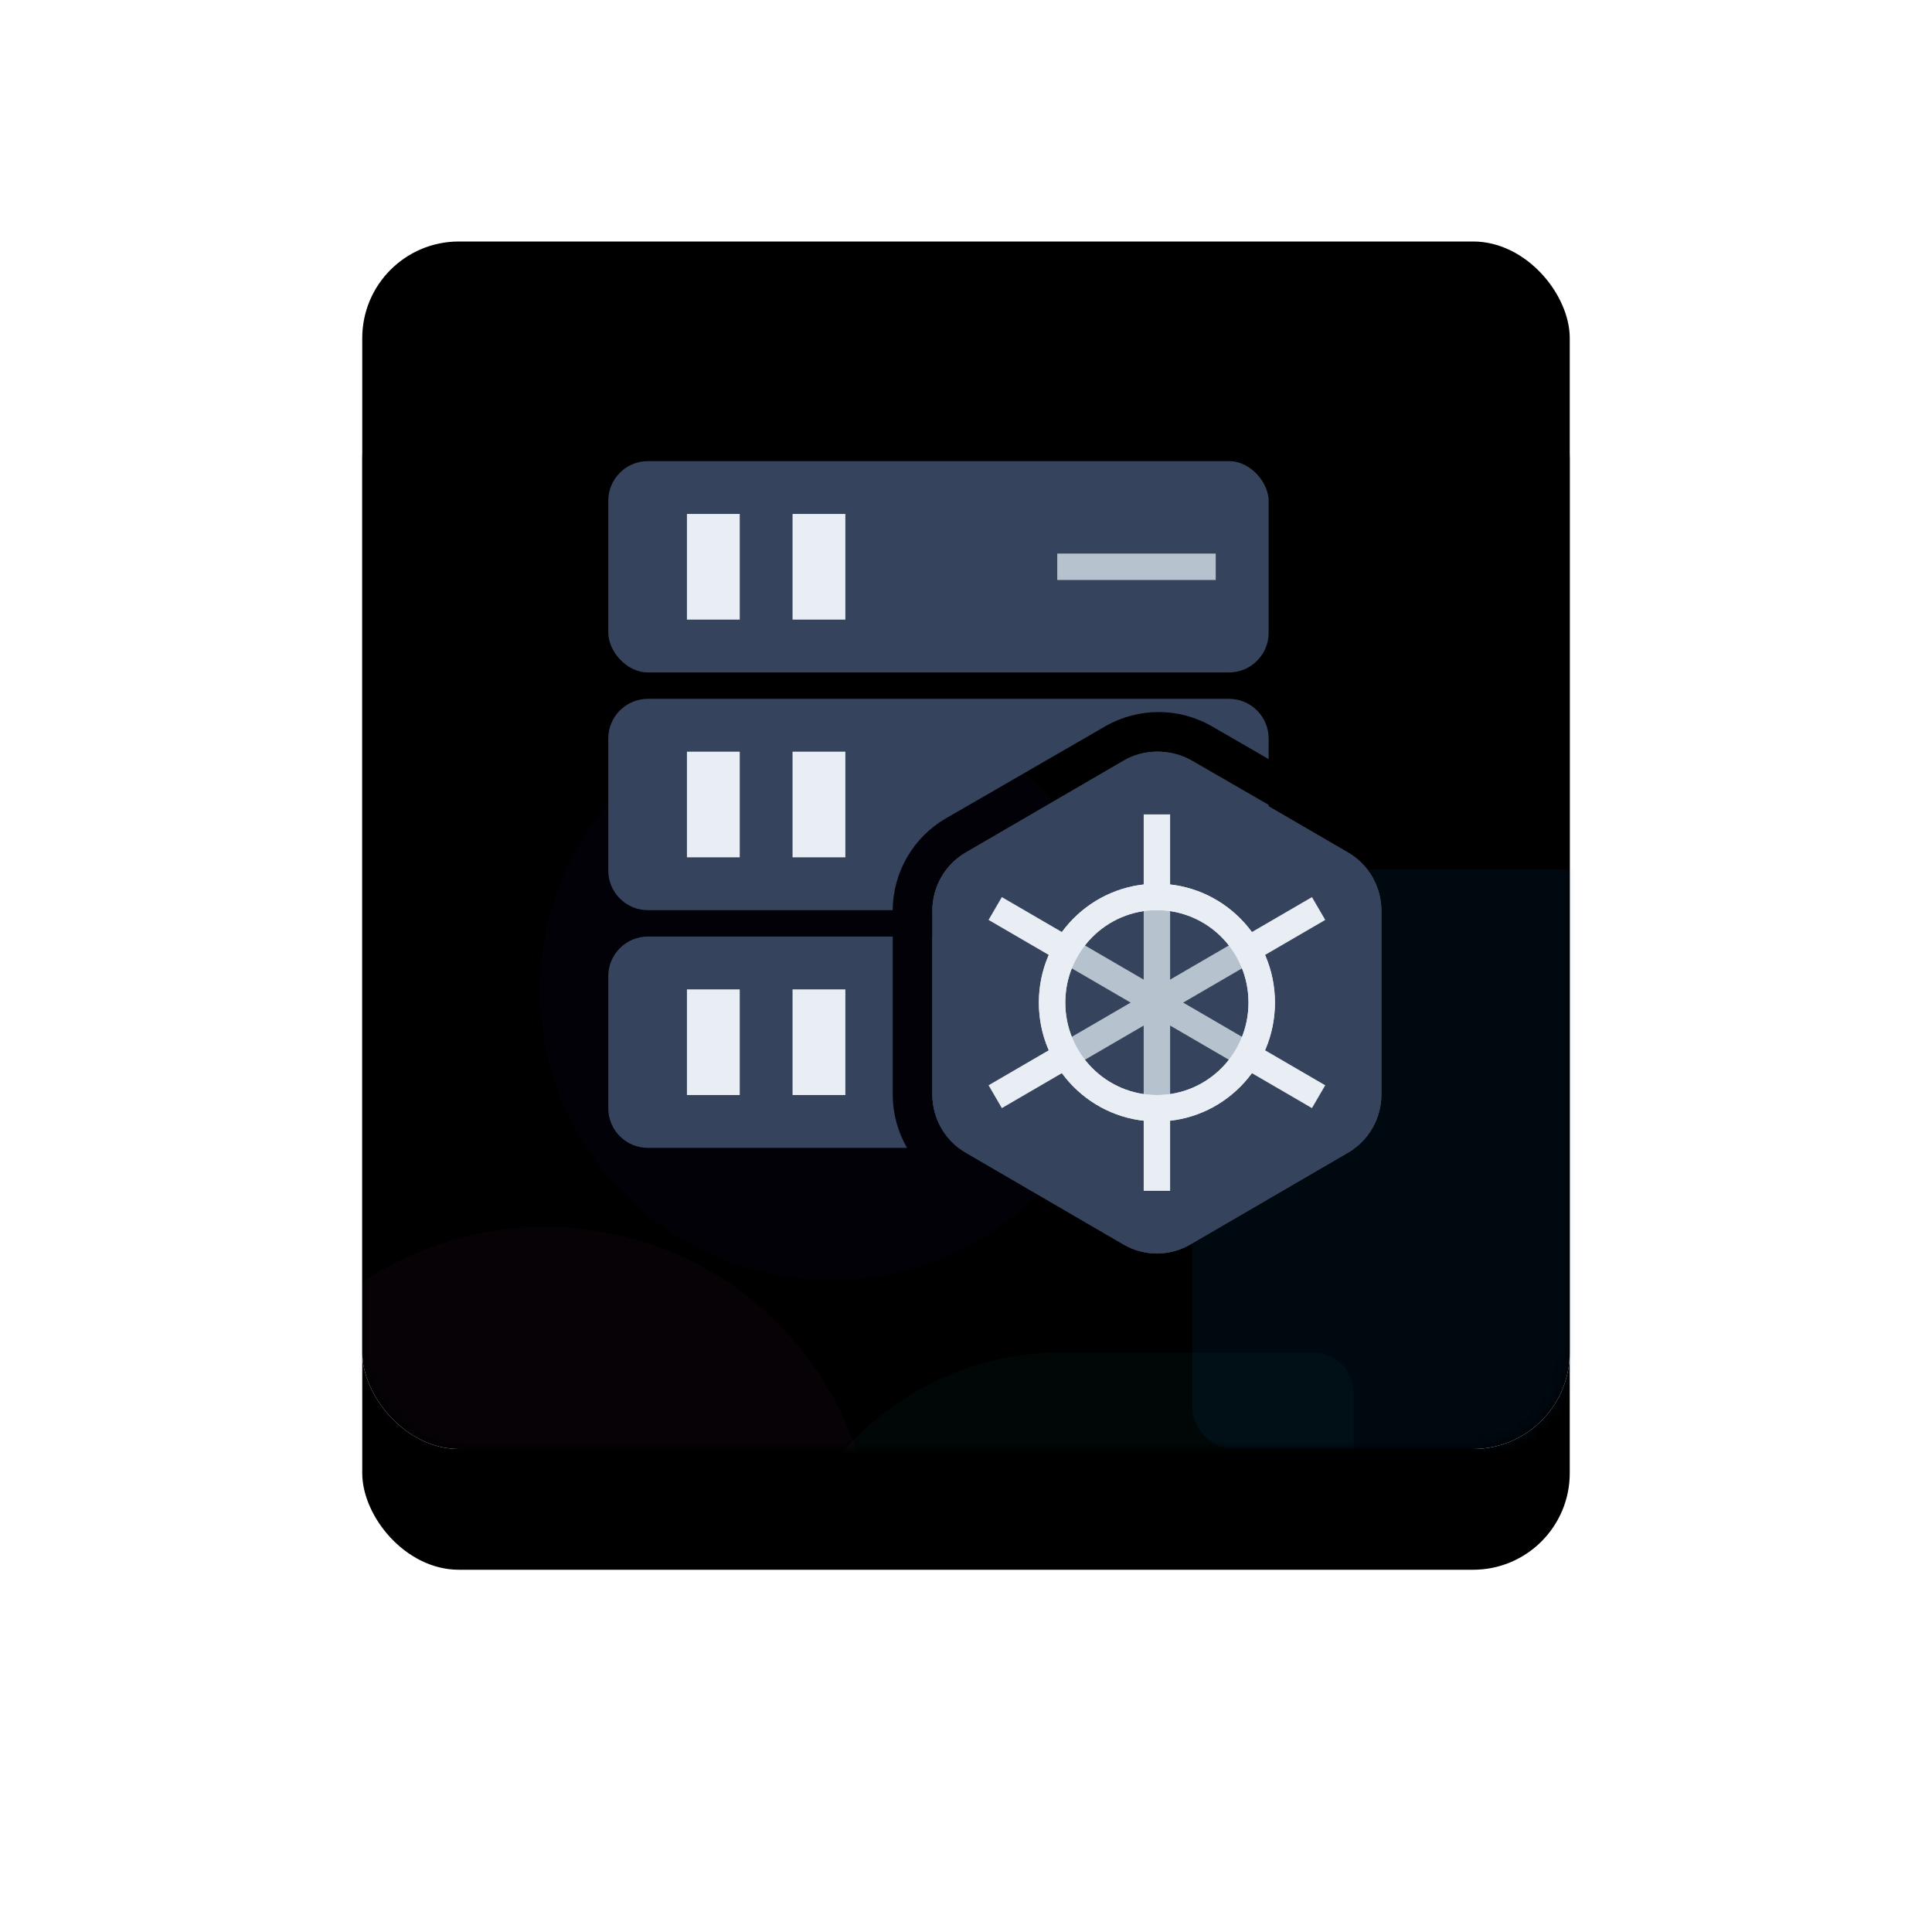 <?xml version="1.0" encoding="UTF-8"?>
<svg width="160px" height="160px" viewBox="0 0 160 160" version="1.1" xmlns="http://www.w3.org/2000/svg" xmlns:xlink="http://www.w3.org/1999/xlink">
    
    <defs>
        <rect id="path-1" x="0" y="0" width="100" height="100" rx="8"></rect>
        <filter x="-50.0%" y="-40.0%" width="200.0%" height="200.0%" filterUnits="objectBoundingBox" id="filter-3">
            <feOffset dx="0" dy="10" in="SourceAlpha" result="shadowOffsetOuter1"></feOffset>
            <feGaussianBlur stdDeviation="15" in="shadowOffsetOuter1" result="shadowBlurOuter1"></feGaussianBlur>
            <feColorMatrix values="0 0 0 0 0.037   0 0 0 0 0.06   0 0 0 0 0.276  0 0 0 0.14 0" type="matrix" in="shadowBlurOuter1"></feColorMatrix>
        </filter>
        <filter x="-30.5%" y="-20.5%" width="161.0%" height="161.0%" filterUnits="objectBoundingBox" id="filter-4">
            <feOffset dx="1" dy="1" in="SourceAlpha" result="shadowOffsetInner1"></feOffset>
            <feComposite in="shadowOffsetInner1" in2="SourceAlpha" operator="arithmetic" k2="-1" k3="1" result="shadowInnerInner1"></feComposite>
            <feColorMatrix values="0 0 0 0 0.929   0 0 0 0 0.345   0 0 0 0 0.929  0 0 0 0.05 0" type="matrix" in="shadowInnerInner1" result="shadowMatrixInner1"></feColorMatrix>
            <feOffset dx="-1" dy="-1" in="SourceAlpha" result="shadowOffsetInner2"></feOffset>
            <feComposite in="shadowOffsetInner2" in2="SourceAlpha" operator="arithmetic" k2="-1" k3="1" result="shadowInnerInner2"></feComposite>
            <feColorMatrix values="0 0 0 0 0   0 0 0 0 0.106   0 0 0 0 0.734  0 0 0 0.1 0" type="matrix" in="shadowInnerInner2" result="shadowMatrixInner2"></feColorMatrix>
            <feMerge>
                <feMergeNode in="shadowMatrixInner1"></feMergeNode>
                <feMergeNode in="shadowMatrixInner2"></feMergeNode>
            </feMerge>
        </filter>
        <filter x="-124.3%" y="-125.0%" width="348.6%" height="350.0%" filterUnits="objectBoundingBox" id="filter-5">
            <feGaussianBlur stdDeviation="20" in="SourceGraphic"></feGaussianBlur>
        </filter>
        <filter x="-124.3%" y="-125.0%" width="348.6%" height="350.0%" filterUnits="objectBoundingBox" id="filter-6">
            <feGaussianBlur stdDeviation="20" in="SourceGraphic"></feGaussianBlur>
        </filter>
        <filter x="-124.3%" y="-125.0%" width="348.6%" height="350.0%" filterUnits="objectBoundingBox" id="filter-7">
            <feGaussianBlur stdDeviation="20" in="SourceGraphic"></feGaussianBlur>
        </filter>
        <filter x="-110.5%" y="-111.1%" width="321.0%" height="322.2%" filterUnits="objectBoundingBox" id="filter-8">
            <feGaussianBlur stdDeviation="20" in="SourceGraphic"></feGaussianBlur>
        </filter>
    </defs>
    <g id="Dashboard" stroke="none" stroke-width="1" fill="none" fill-rule="evenodd">
        <g id="01-开发环境-创建环境-创建共享开发环境" transform="translate(-948, -398)">
            <g id="创建共享开发环境" transform="translate(244, 104)">
                <g id="Right" transform="translate(420, 0)">
                    <g id="引导图" transform="translate(0, 24)">
                        <g id="编组-6" transform="translate(48, 290)">
                            <g id="编组-2" transform="translate(266, 0)">
                                <mask id="mask-2" fill="white">
                                    <use xlink:href="#path-1"></use>
                                </mask>
                                <g id="icon_bg_cluster">
                                    <use fill="black" fill-opacity="1" filter="url(#filter-3)" xlink:href="#path-1"></use>
                                    <use fill="#FFFFFF" fill-rule="evenodd" xlink:href="#path-1"></use>
                                    <use fill="black" fill-opacity="1" filter="url(#filter-4)" xlink:href="#path-1"></use>
                                </g>
                                <g id="编组-7" opacity="0.695" mask="url(#mask-2)">
                                    <g transform="translate(-12, 38)">
                                        <ellipse id="Oval" fill="#6F38FF" opacity="0.204" filter="url(#filter-5)" cx="50.848" cy="24" rx="24.13" ry="24"></ellipse>
                                        <rect id="Rectangle" fill="#0080FF" opacity="0.304" filter="url(#filter-6)" x="80.739" y="14" width="48.261" height="48" rx="3.36"></rect>
                                        <path d="M90.749,54 C92.604,54 94.109,55.504 94.109,57.36 L94.109,78 C94.109,91.255 83.305,102 69.978,102 C56.651,102 45.848,91.255 45.848,78 C45.848,64.745 56.651,54 69.978,54 L69.978,54 L90.749,54 Z" id="Combined-Shape" fill="#1EE7E7" opacity="0.196" filter="url(#filter-7)"></path>
                                        <ellipse id="Oval-Copy-2" fill="#ED58ED" opacity="0.199" filter="url(#filter-8)" cx="27.147" cy="70.6" rx="27.147" ry="27"></ellipse>
                                    </g>
                                </g>
                                <g id="编组-15" mask="url(#mask-2)">
                                    <g transform="translate(16, 16)">
                                        <g id="编组-10" transform="translate(4.375, 2.188)">
                                            <rect id="矩形" fill="#36435C" x="0" y="0" width="54.688" height="17.5" rx="3.281"></rect>
                                            <rect id="矩形" fill="#E8EEF4" x="6.514" y="4.375" width="4.373" height="8.75"></rect>
                                            <rect id="矩形备份-6" fill="#E8EEF4" x="15.261" y="4.375" width="4.373" height="8.75"></rect>
                                            <rect id="矩形备份-7" fill="#B6C2CD" x="37.182" y="7.656" width="13.125" height="2.188"></rect>
                                        </g>
                                        <g id="编组-10备份" transform="translate(4.375, 21.875)">
                                            <path d="M51.406,0 C53.218,2.44210397e-15 54.688,1.469 54.688,3.281 L54.687,4.989 L49.993,2.278 C47.258,0.699 43.889,0.699 41.154,2.278 L27.976,9.889 C25.254,11.461 23.573,14.359 23.557,17.5 L3.281,17.5 C1.469,17.5 5.82610874e-16,16.031 0,14.219 L0,3.281 C-6.66017784e-16,1.469 1.469,-1.11196348e-16 3.281,0 L51.406,0 Z M47.978,4.922 L48.352,5.12 L54.687,8.778 L54.688,14.219 C54.688,16.031 53.218,17.5 51.406,17.5 L26.839,17.5 L26.844,17.293 C26.923,15.536 27.83,13.922 29.282,12.94 L29.617,12.731 L42.795,5.12 C44.391,4.198 46.332,4.132 47.978,4.922 Z" id="形状结合" fill="#36435C"></path>
                                            <rect id="矩形" fill="#E8EEF4" x="6.514" y="4.375" width="4.373" height="8.75"></rect>
                                            <rect id="矩形备份-6" fill="#E8EEF4" x="15.261" y="4.375" width="4.373" height="8.75"></rect>
                                        </g>
                                        <g id="编组-10备份-2" transform="translate(4.375, 41.562)">
                                            <path d="M23.557,0 L23.557,13.08 C23.557,14.659 23.978,16.179 24.742,17.501 L3.281,17.5 C1.469,17.5 5.82610874e-16,16.031 0,14.219 L0,3.281 C-6.66017784e-16,1.469 1.469,-1.11196348e-16 3.281,0 L23.557,0 Z M51.406,0 C53.218,2.44210397e-15 54.688,1.469 54.688,3.281 L54.688,14.219 C54.688,16.031 53.218,17.5 51.406,17.5 L29.027,17.501 C27.762,16.537 26.966,15.071 26.852,13.475 L26.838,13.08 L26.838,0 L51.406,0 Z" id="形状结合" fill="#36435C"></path>
                                            <rect id="矩形" fill="#E8EEF4" x="6.514" y="4.375" width="4.373" height="8.75"></rect>
                                            <rect id="矩形备份-6" fill="#E8EEF4" x="15.261" y="4.375" width="4.373" height="8.75"></rect>
                                            <rect id="矩形备份-7" fill="#B6C2CD" x="37.182" y="7.656" width="13.125" height="2.188"></rect>
                                        </g>
                                        <g id="编组-10" transform="translate(31.216, 26.25)">
                                            <path d="M15.836,0.745 L2.758,8.356 C1.051,9.349 0,11.184 0,13.17 L0,28.392 C0,30.378 1.051,32.214 2.758,33.207 L15.836,40.818 C17.543,41.811 19.645,41.811 21.351,40.818 L34.43,33.207 C36.136,32.214 37.188,30.378 37.188,28.392 L37.188,13.17 C37.188,11.184 36.136,9.349 34.43,8.356 L21.351,0.745 C19.645,-0.248 17.543,-0.248 15.836,0.745 Z" id="路径" fill="#36435C" fill-rule="nonzero"></path>
                                            <path d="M15.836,0.745 L2.758,8.356 C1.051,9.349 0,11.184 0,13.17 L0,28.392 C0,30.378 1.051,32.214 2.758,33.207 L15.836,40.818 C17.543,41.811 19.645,41.811 21.351,40.818 L34.43,33.207 C36.136,32.214 37.188,30.378 37.188,28.392 L37.188,13.17 C37.188,11.184 36.136,9.349 34.43,8.356 L21.351,0.745 C19.645,-0.248 17.543,-0.248 15.836,0.745 Z" id="路径备份" fill="#36435C" fill-rule="nonzero"></path>
                                            <line x1="18.594" y1="5.195" x2="18.594" y2="12.988" id="路径-2" stroke="#E8EEF4" stroke-width="2.188"></line>
                                            <line x1="28.624" y1="11.063" x2="28.65" y2="18.81" id="路径-2" stroke="#E8EEF4" stroke-width="2.188" transform="translate(28.637, 14.937) rotate(60) translate(-28.637, -14.937) "></line>
                                            <line x1="28.65" y1="22.753" x2="28.624" y2="30.499" id="路径-2" stroke="#E8EEF4" stroke-width="2.188" transform="translate(28.637, 26.626) rotate(120) translate(-28.637, -26.626) "></line>
                                            <line x1="18.594" y1="28.574" x2="18.594" y2="36.367" id="路径-2" stroke="#E8EEF4" stroke-width="2.188" transform="translate(18.594, 32.471) rotate(180) translate(-18.594, -32.471) "></line>
                                            <line x1="8.537" y1="22.753" x2="8.564" y2="30.499" id="路径-2" stroke="#E8EEF4" stroke-width="2.188" transform="translate(8.55, 26.626) rotate(240) translate(-8.55, -26.626) "></line>
                                            <line x1="8.564" y1="11.063" x2="8.537" y2="18.81" id="路径-2" stroke="#E8EEF4" stroke-width="2.188" transform="translate(8.55, 14.937) rotate(300) translate(-8.55, -14.937) "></line>
                                            <line x1="18.594" y1="12.988" x2="18.594" y2="20.781" id="路径-2" stroke="#B6C2CD" stroke-width="2.188"></line>
                                            <line x1="21.928" y1="14.96" x2="21.955" y2="22.706" id="路径-2" stroke="#B6C2CD" stroke-width="2.188" transform="translate(21.942, 18.833) rotate(60) translate(-21.942, -18.833) "></line>
                                            <line x1="21.955" y1="18.856" x2="21.928" y2="26.603" id="路径-2" stroke="#B6C2CD" stroke-width="2.188" transform="translate(21.942, 22.729) rotate(120) translate(-21.942, -22.729) "></line>
                                            <line x1="18.594" y1="20.781" x2="18.594" y2="28.574" id="路径-2" stroke="#B6C2CD" stroke-width="2.188" transform="translate(18.594, 24.678) rotate(180) translate(-18.594, -24.678) "></line>
                                            <line x1="15.233" y1="18.856" x2="15.259" y2="26.603" id="路径-2" stroke="#B6C2CD" stroke-width="2.188" transform="translate(15.246, 22.729) rotate(240) translate(-15.246, -22.729) "></line>
                                            <line x1="15.259" y1="14.96" x2="15.233" y2="22.706" id="路径-2" stroke="#B6C2CD" stroke-width="2.188" transform="translate(15.246, 18.833) rotate(300) translate(-15.246, -18.833) "></line>
                                            <ellipse id="椭圆形" stroke="#E8EEF4" stroke-width="2.188" cx="18.594" cy="20.781" rx="8.681" ry="8.75"></ellipse>
                                            <ellipse id="椭圆形备份" stroke="#E8EEF4" stroke-width="2.188" cx="18.594" cy="20.781" rx="8.681" ry="8.75"></ellipse>
                                        </g>
                                    </g>
                                </g>
                            </g>
                        </g>
                    </g>
                </g>
            </g>
        </g>
    </g>
</svg>